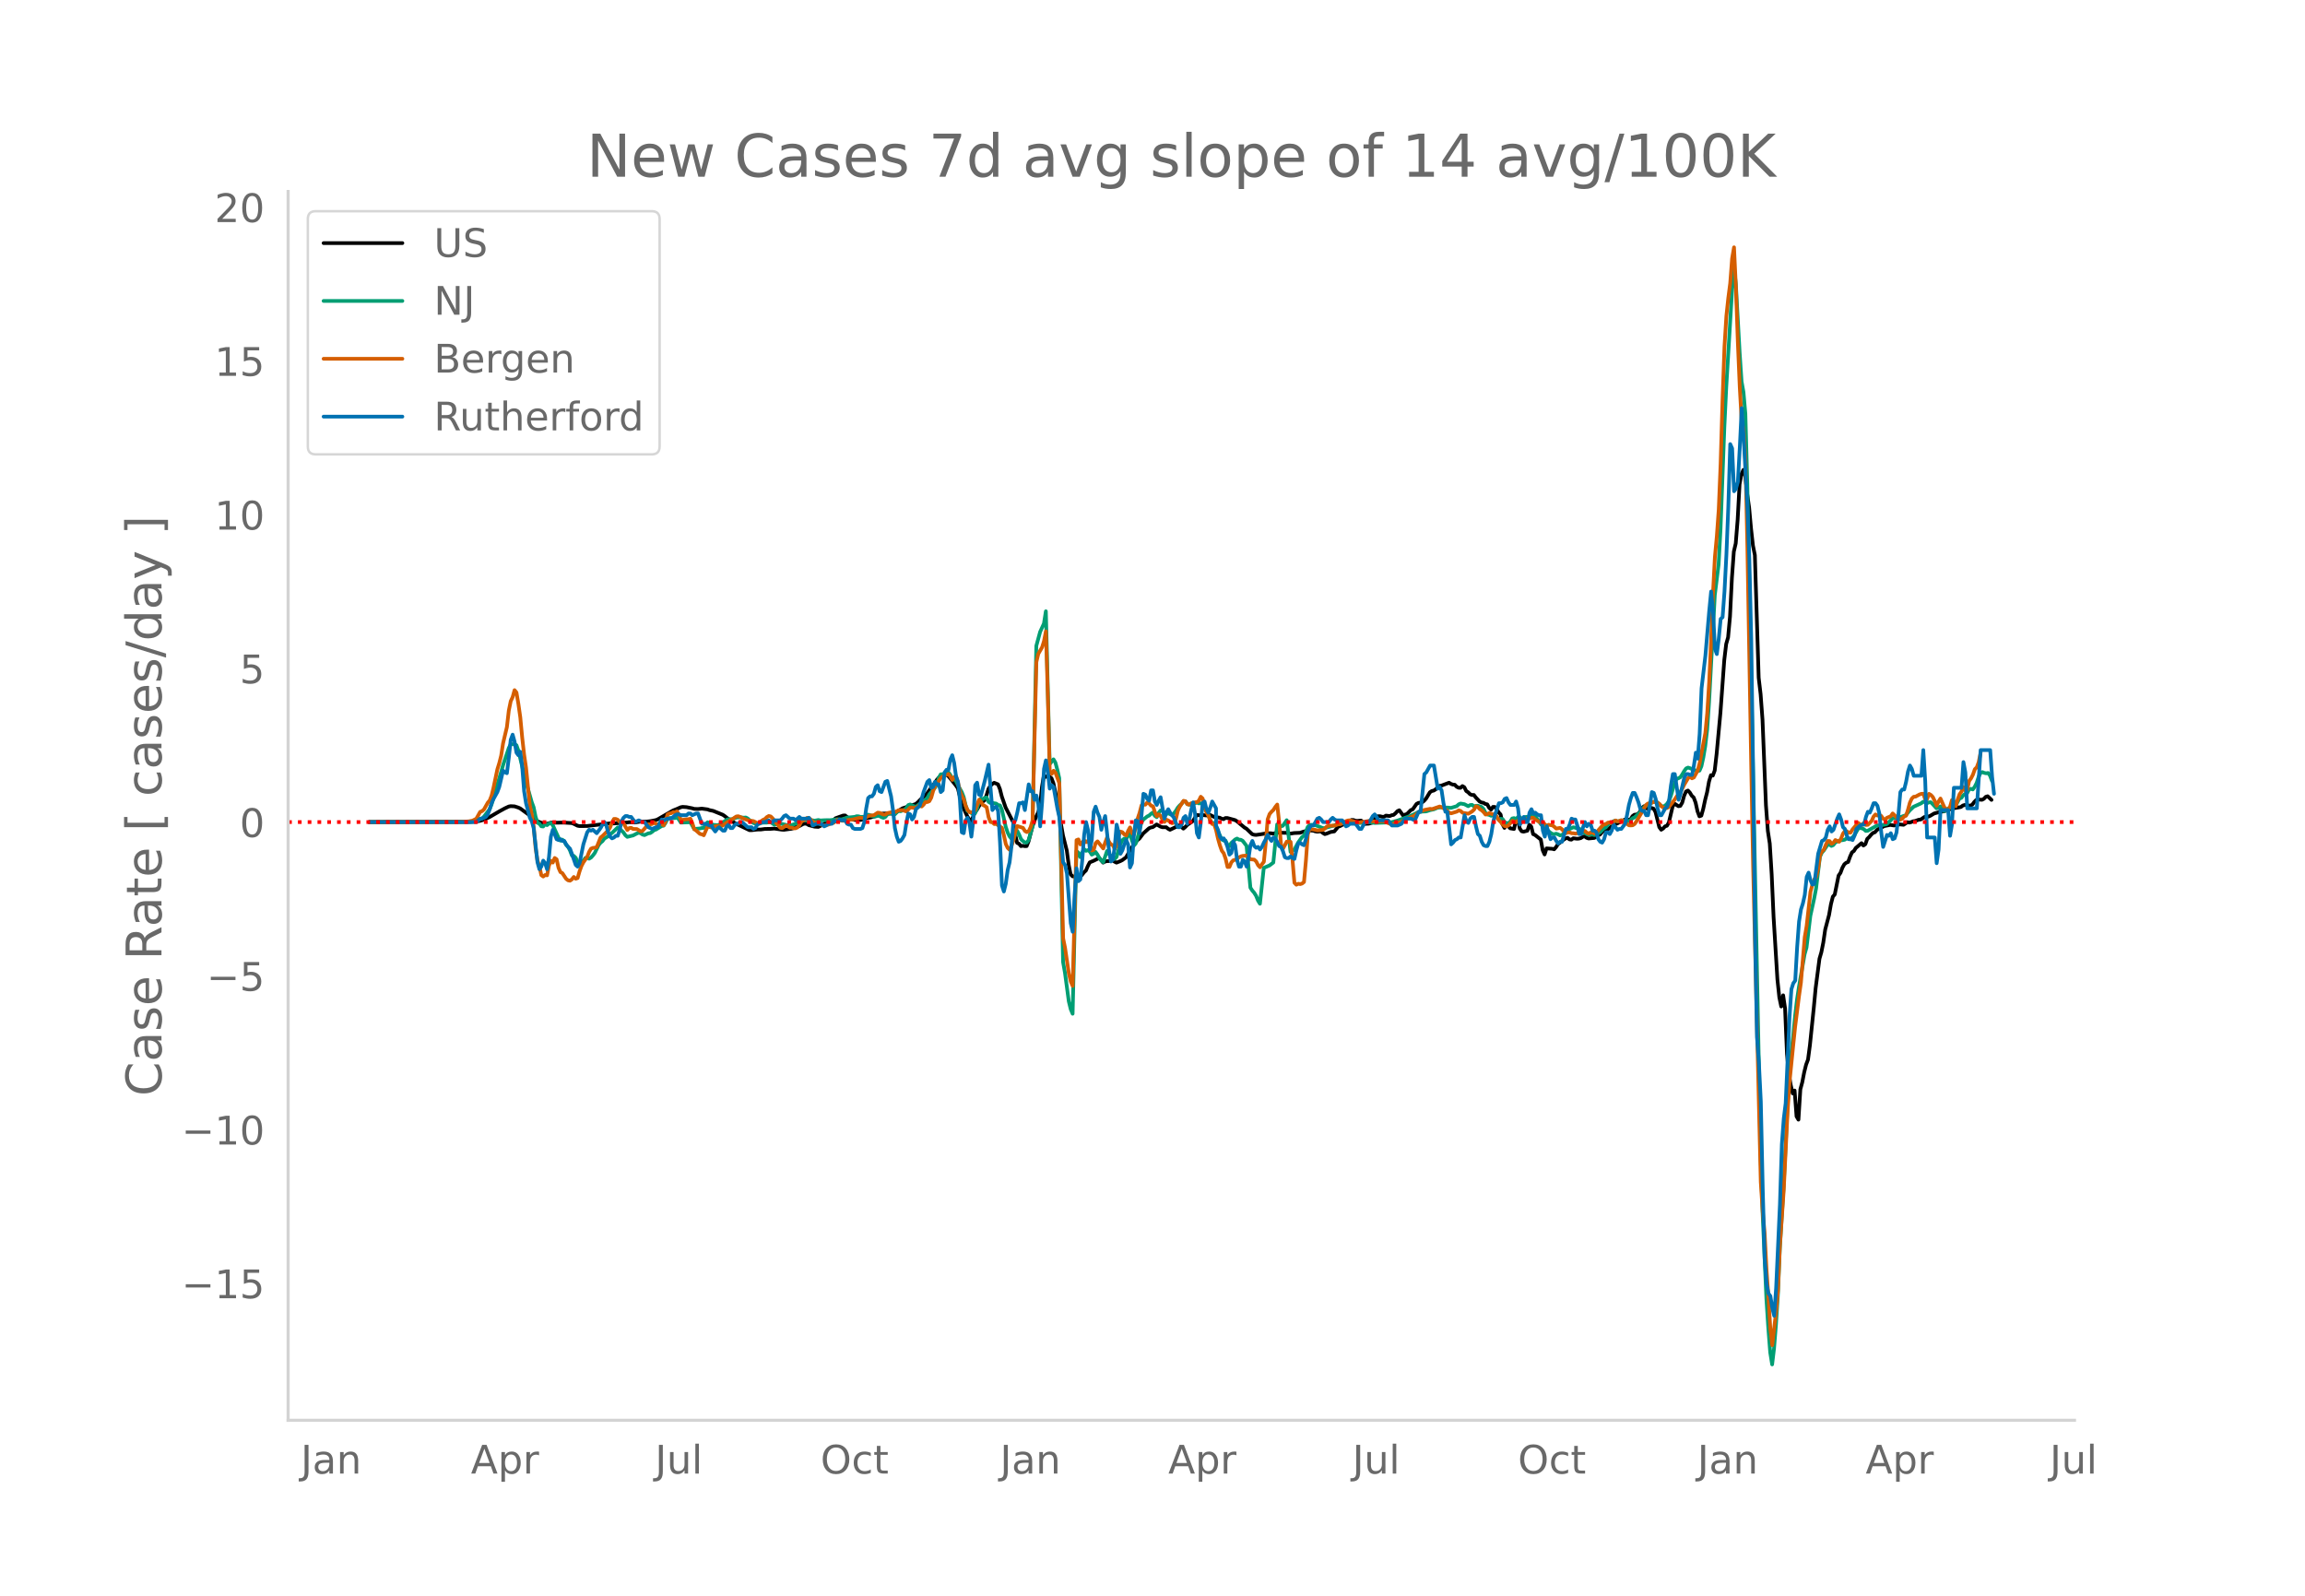 <svg height="864" viewBox="0 0 936 648" width="1248" xmlns="http://www.w3.org/2000/svg" xmlns:xlink="http://www.w3.org/1999/xlink"><defs><style>*{stroke-linecap:butt;stroke-linejoin:round}</style></defs><g id="figure_1"><path d="M0 648h936V0H0z" style="fill:#fff" id="patch_1"/><g id="axes_1"><path d="M117 576.72h725.4V77.76H117z" style="fill:none" id="patch_2"/><path clip-path="url(#p23ea5bc5cf)" d="m149.973 333.818 41.119-.107 2.327-.124 1.552-.278 1.551-.47 2.328-1.086 3.88-2.266 2.327-1.272 1.551-.72.776-.144 1.552.08 1.551.5.776.36 4.655 3.397 2.328 1.812 2.327.866.776.173.776-.024 1.551-.441 5.431-.04 3.104.19.775.302 1.552.777.776.143 3.103-.035 9.31-1.078 1.552.043 2.327-.18 3.104-.211.775-.138 2.328.143 2.327-.39 2.328.031 1.552-.175 2.327-.446.776-.327 6.207-3.586 1.551-.617 1.552-.69.776-.141 1.551.106 2.328.466.776.24 1.551.055 1.552-.165 2.327.312.776.29 1.552.33 3.88 1.574.775.534 1.552 1.255 3.103 1.883 5.43 2.589.777.003 2.327-.271 1.552-.029 1.551-.208 2.328-.036 1.551-.118 3.104.45.776.041 3.103-.424.776-.255.776-.403.775-.26.776-.14 1.552-.856.776-.189.776.152.775.49 2.328.617 1.552.103 1.551-.756 1.552-.96 1.551-.06.776-.224 1.552-1.523 3.103-1.107.776-.031 1.552 1.261 2.327.567 2.328.021 1.551-.343.776-.363.776-.19.776-.052 3.879-1.121.776-.394.776-.165 2.327.03.776-.01.776.132.776-.18.775-.61 2.328-1.467 5.43-1.76.777-.653 1.551-1.586 1.552-1.307.776-.866 1.551-2.164.776-.852 1.552-2.377.776-.869.776-.66.775-.4.776-.137.776.07.776.435 1.552 1.88 1.551 1.97.776 1.117 1.552 6.247 1.551 3.598.776 1.64.776 1.234.776.473.776-1.593.775-1.923.776-.962.776-1.39.776-1.047.776-.836.776-.572.775-1.985.776-2.604.776-1.252.776-.763.776-.49 1.551.64.776 1.897.776 3.049 1.552 4.48 3.103 6.006.776 4.874.776 3.46.776.368.775.951.776-.137.776.154.776-.021.776-1.954 1.551-5.947.776-2.255.776-1.896.776-1.544.776-2.67.775-7.712.776-4.68.776.55.776-.415.776.339.776.626.775 2.06.776 3.602 3.104 17.565 1.551 6.154.776 5.826.776 3.812.776.805.776.116.775-.188.776.667.776-.26 1.552-1.943.776-.736.775-1.8.776-1.517 1.552-.633 2.327-1.157 1.552 1.888.776-.426.776-.171.776-.027 1.551-.332.776.594.776.378 1.551-.617.776-.392 1.552-1.15 2.327-3.994 1.552-2.165.776-.843.776-.63 1.551-2.071 2.328-2.087.776-.347.776-.128 1.551-1.084 1.552.873.776.249 1.551-.008.776.628.776.421 1.552-.742 2.327-1.083 1.552 1.35.776-.647.775-.834 2.328-1.617 1.552-2.446 1.551.166.776-.148 1.552.177 1.551-.198 1.552.766 2.328.342.775.386.776.21.776-.476.776.004 3.103.843.776.457 3.103 2.59.776.447 2.328 2.228.775.237.776.077 1.552-.212 3.103-.501 1.552.059.776.139 1.551-.423 2.328.064 1.552.014.775.226.776.1 1.552-.244 2.327-.09 1.552-.51 1.552-.328.776-.135 1.551.114.776.269.776.133 1.552-.131.775.65.776.474.776-.211 1.552-.64 1.551-.258 1.552-1.91.776-.231.776-.45.775-.266.776.034.776-.095 1.552-1.725.776.02.775.284.776.077 1.552-.138 1.552 1.35 1.551-.081 1.552-.442 1.552-2.437.775-.146.776.01.776.197.776.024.776-.487 1.551.179.776-.334.776-.139.776-.653.776-.855.775-.365 1.552 2.128.776-.367.776-.235 1.551-1.59.776-.297 1.552-2.21.776-.414 1.551-.25.776-.619.776-.895 1.552-2.564.776-.507.775-.175.776-.482.776-.847.776-.583.776-.094 3.103-1.18.776.472.776.289.776.058.775.808.776.407.776.033.776-.706.776.457.776 1.546.775.504.776.798.776.316.776-.014.776 1.015 1.551 1.64.776.401.776.126.776.476.776.156.775 1.41.776.752.776-1.143.776.04.776.967.776 1.27.775.84.776 3.97.776 1.457.776-1.976.776 1.286.776.865 1.551.27.776-3.637.776-.686.776 4.126.776 1.12.775.165 1.552-.39.776-2.42.776.72.776 3.096.775.345 2.328 1.848.776 4.315.775 1.74.776-2.462 2.328.16.776.203.775-.893.776-1.219.776-.546 1.552-1.293.776-.462.775-.245.776.636.776.117.776-.567 1.552.196.775-.067.776-.215.776-.542.776-.142.776.593.776.264 2.327-.215 1.552-1.04.776-.351.775-.932.776-.708.776-.372.776-.117.776-.453.775-.739.776-.536 1.552-.629 3.103-1.598.776-.167.776.32.776-.261.776-1.282.775-.575.776-.056.776-.41.776-.834.776-1.432.776-.7.775.692.776.355.776-.251.776-.09.776.241.776 1.351 1.551 6.176.776 1.063.776-.51.776-.86.776-.254.775-1.288 1.552-6.576.776-1.1 1.552 1.03.775-.13.776-1.327.776-2.798.776-1.737.776-.365.775.83.776 1.274.776.716.776 2.1.776 3.507.776 2.053.775-.298.776-2.802.776-3.625.776-3.04.776-4.324.776-2.621.775.166.776-2.057.776-6.805 1.552-16.713 1.551-21.345.776-6.52.776-2.721.776-8.466.776-15.682.776-10.658.775-3.336.776-9.628.776-14.408.776-4.133.776-1.667.776 2.578.775 7.305.776 5.412.776 8.523.776 6.894.776 3.885 1.551 49.8.776 6.599.776 10.453L717.104 327l.775 10.443.776 5.084.776 12.547.776 17.376 1.552 25.288.775 7.277.776 3.69.776-4.538.776 5.265.776 18.517.776 8.308.775 4.497.776 3.247.776-1.17.776 10.505.776 1.327.776-12.313.775-2.877.776-3.994.776-3.142.776-2.073.776-5.817 1.551-15.016.776-8.201 1.552-11.918.776-2.678.776-3.892.775-5.293 1.552-5.857.776-4.42.776-3.074.775-.889 1.552-7.653.776-1.13.776-2.074.776-1.395.775-.64.776-.292.776-2.17.776-1.723.776-.563.776-1.225 2.327-1.96.776.96.776-.54.776-2.174.775-.728.776-.931.776-.744.776-.263.776-.885.776-.557.775-.096.776-.65.776-.344 2.328-.464 1.551.234 2.328-.437 1.551.16 1.552-1.046.776.148.776-.205.775-.322.776-.113 1.552-.533.776-.086 1.551-1.058 1.552-.127.776-.329 1.552-.928 1.551-.42.776-.286 1.552-.14.776-.234.775-.456.776-.185.776-.054.776-.315 3.103-.528.776-.608.776-.24 1.551.232.776.047.776-.426.776-1.056.776-.793.776-.226 1.551.14.776-.4.776-.81.776-.242 1.551 1.485h0" style="fill:none;stroke:#000;stroke-linecap:round;stroke-width:1.5" id="line2d_1"/><path clip-path="url(#p23ea5bc5cf)" d="m149.973 333.816 40.343-.084 1.551-.1 1.552-.287 2.328-1.035.775-.694 2.328-3.068.776-1.952 1.551-5.403 2.328-7.741.776-2.741 2.327-6.99.776-1.491 1.552-.041.776.415.775 2.164 3.104 12.858 1.551 5.341.776 2.733.776 2.102.776 3.806.776 2.494.775.36.776 1.067.776.083.776-.999.776.443.776-.603.775-.256.776.852 2.328 5.093.776 1.213.775-.396.776.617.776 1.481.776.776.776 1.483.776 2.053.775.184.776.75.776 1.781.776-.02.776-.452.776.016.775-1.237.776-.133.776.427.776-.458.776-.863.776-1.03 1.551-3.193.776-.96.776-.618.776-1.062 1.551-.932.776-.848.776-.482 2.327-2.264.776.551 1.552 1.513.776 1.121.776.662 1.551-.39.776-.184 1.552-.806.776-.317.775.248.776.527.776.199 1.552-.714.776-.098.775-.522.776-.662.776-.264 2.328-1.438.775-.128.776-1.147.776-1.58.776-.376 1.552.01.775.014.776-.307.776.922.776 1.223 3.879-.159 1.552 2.742 2.327-.206.776-.178.776-.06.776-1.26.775-1.013 1.552.628.776.425 1.552.11.775-.124 2.328-1.488.776-.588.776-.229 1.551.043 1.552-.698 1.552-.111 1.551.165.776-.082.776.421.776.71 1.551 1.112.776.27.776.057 1.552-.46 2.327-.022.776-.181.776.018 1.551 1.033 1.552-.477.776-.023 1.552.368 2.327.517 3.103-1.063 1.552-1.31.776-.07.776.28h1.551l1.552-.017.776.147 1.552-.293.775.2 1.552-.092 1.552-.043.775.03 3.104-.388 1.551.05.776-.144 1.552-.608 1.552-.105 1.551-.164.776-.26.776.03.776.24 1.551-.031.776-.339.776-.54.776.221 1.552.589.775-.086.776-.33.776.178.776.447.776.269.776-.337.775-.98.776-.429.776-.084.776.146.776.274.775-.837.776-.565.776.147 1.552-.628.776-.663.775-1.22.776-.266 1.552.723.776.282 1.551-1.264.776-.122.776-.584 1.552-1.694.776-1.406 2.327-2.759.776-1.435.776-2.588.776-1.377.775-.058.776-.207.776-.354.776-.23.776 1.06.776 1.695.775.12.776.74.776 1.665 1.552 2.77.776 1.997.775 3.35.776 2.3.776.337.776.475.776.8.775-.695.776-1.825.776-2.845.776-1.271.776.264.776-.557.775-.137.776 1.755.776.5.776-.025 1.552.241.775.607.776.137.776 1.798 1.552 6.91.776 2.273.775 1.602.776.921.776.667.776-2.366.776-1.484.776 1.497.775 1.894.776.788.776.548.776.052.776-1.041 1.551-5.484 1.552-73.33 1.552-5.706 1.551-3.398.776-4.965 1.552 62.076 1.551-1.953.776 1.346.776 2.884.776 3.43 1.552 74.651.775 4.403 1.552 11.555.776 3.182.776 1.858 1.551-66.036.776.594.776 1.843.776-1.812.776-1.42.776.671.775-.274.776.582.776 1.239.776-.378.776-.713.776 1.08.775 1.438.776.958.776.693 1.552-4.535.776 1.157.775.832.776.043.776 1.196.776-.856.776-2.812.775-2.377.776-1.541.776-.687.776.213.776-1.458.776-.94.775 2.834.776 2.237.776-.898.776-2.387 1.552-6.175.775-1.168 1.552-1.249.776-.368.776-.703.776-.526.775 1.31.776.561.776-1.712.776-1.002.776-.012.776 1.016.775.489.776-.365 1.552.746.776-.72.776-.995.775-1.293.776-.898.776-.69.776-1.013.776.036.775 1.04.776.33.776-.217.776-.063 1.552-.622.775.349.776-.03.776.173.776 1.8 1.552 2.614.775 2.414.776 1.046.776-.03 3.103 6.618.776.468.776.056.776 1.67.776.588.776-1.293 1.551-1.415.776-.39.776.442.776.052.776.447 1.551 2.035 1.552 16.972.776 1.178.775.902.776 1.246.776 1.923.776 1.273 1.552-14.558 2.327-.988 1.552-1.185 1.551-15.479.776.292.776.487.776-.24 1.552-2.251 1.551 12.876.776-.534.776-.361 1.552-2.921 1.551-2.179.776-.553.776-1.565.776-2.016.776-.772.775-.1 1.552.137 3.103 1.208.776-.05 3.88-1.062.775-.426.776-.274 2.327-.187.776-.363.776-.165 1.552.147 2.327.325 2.328-.1 1.551-.278 1.552.063 1.552.256 5.43-.192 1.552-.13 2.328-.634 5.43-1.973 1.552-.748 1.552-.74 1.551-.19 1.552-.073 1.552-.511 1.551-.335 1.552-.668 1.552-.15 1.551.174.776-.085 1.552.143 1.552-.467.775-.247.776-.712.776-.342 1.552.274 1.551.81.776-.464.776-.076.776.594.776-.196.775-.04 1.552.484.776.862.776 1.503.776.684.775.19.776.344.776-.185.776-.358.776 1.171.776.884.775-.292.776.135.776 1.21.776.74.776-.298.776-.655.775-1.253.776-.145.776.399.776-.805.776-.015.776.813.775-.593.776-.274.776-.01.776.12.776-1.101.776-.547 3.103 4.463.776.71.775 1.448.776.783.776-.14.776.678.776.503.776.105.775-.21.776.258.776.421.776-.16 2.327-1.76.776-.68 1.552-.69.776.181.776.305h.775l1.552 1.516.776.314.776.472.776.29.775-.158.776.056.776.21.776-.272 1.552-.889 1.551-1.594.776-.396.776-1.026.776-.739.775-.151.776-.57.776-.257.776.384 1.552-.392.775.233.776.094.776-.123.776.015.776-.471.776-.704.775-.353 2.328-2.136 1.552-2.052 1.551-.936.776-.244.776-.575.776-.41.776.015.775.338 1.552 1.382.776.23.776-.376.776-.722.775-1.17.776-2.052 1.552-5.273.776-1.645.776-.261.775-.436.776-1.139.776-1.342.776-1.066.776-.337.775.236 1.552.706 1.552.462.776-.171.775-1.793.776-3.546.776-4.637.776-6.63.776-11.182 2.327-43.468 1.552-12.518.776-14.436 1.551-41.295.776-16.287 2.328-38.81.776-10.169.775 7.111 1.552 27.936.776 11.675.776 4.358.776 8.799.775 28.344 5.431 273.136.776 22.849 1.552 35.039.775 11.873.776 9.94.776 4.835.776-6.475.776-9.656.776-12.07.775-18.563 1.552-25.535 1.552-31.887.776-12.916.775-9.262.776-6.919.776-8.186.776-6.596.776-5.131 2.327-13.402.776-2.723 1.552-12.833 1.551-7.09.776-4.062 1.552-12.791.776-1.734.776-.843 1.551-2.344.776-.044.776.508.776-.325.775-1.019.776-.455 1.552-.496.776-.054.776-.182.775-.571 1.552.457.776-.731.776-.94 1.551-2.678.776-.288.776.144.776.357.776.689.776-.055 3.879-2.198 1.551.004 2.328-.514 1.552-1.498.775-.896.776-.043.776.172 3.88-1.37 1.55-1.931 1.552-1.481 3.104-1.402.776-.608.775.13.776.466.776-.366.776-.064.776.758 1.551 1.71.776-.158.776-.607 1.552 1.928.776-.39.775-.695.776-.124.776-.395.776-.581.776-.115 1.551-2.787.776-.305.776-1.043.776-.608.776-.2.775-1.535.776-.287.776.254.776-1.094.776-1.54.776-2.383.775-1.663.776-.368.776.333.776.15.776-.127.776 1.061.775 2.114h0" style="fill:none;stroke:#009e73;stroke-linecap:round;stroke-width:1.5" id="line2d_2"/><path clip-path="url(#p23ea5bc5cf)" d="m149.973 333.816 37.24-.082 3.103-.205 1.551-.287 1.552-.78 1.552-2.773.776-.315.775-.676 1.552-2.76.776-.91.776-1.968.776-3.232 1.551-7.414.776-2.521.776-3.055.776-5.03 1.551-6.566.776-6.71.776-3.806.776-1.647.776-2.829.776.943.775 4.592.776 5.432.776 8.262.776 6.929.776 5.254 1.551 15.43.776 3.499.776 4.954.776 8.842.776 5.036.775 2.323.776 3.629.776.553.776-.615.776.137.776-3.943.775-1.988.776.751.776-1.865.776.526.776 3.464.776 1.736.775.41 1.552 2.344.776.587.776.158.776-.547.775-.977.776.71.776-.266.776-2.72.776-2.173.776-1.482 1.551-2.208.776-2.022.776-1.319.776-.321.776-.068.775-.28 1.552-3.875.776-.601 1.552-1.531.775-.759.776-1.223.776-2.009.776-1.428.776.02.775.329.776.895.776.663.776-.103 1.552 2.7.775-.766.776-.103.776.445 1.552.04 1.551.95.776-.232 2.328-2.644.776.006.775-.15.776-.52.776.48.776.218.776-.294.776.164.775.512.776-1.653.776-2.747.776-.403.776-.144.776-.423.775.082.776-.404.776 1.463.776 2.104 2.327-.335.776-.04.776-.185.776 1.75.776 2.528.775.498 1.552 1.394.776.171.776.376 1.551-3.574 1.552.41.776-.123.776-.369.776-.143.775.136.776-.02.776-.287 1.552-1.237.776-.396.775-.602.776-.369 1.552-1.059.776-.102.776.28 1.551.758 2.328.848.776-.007.775.116 1.552.793.776-.205 1.551-1.1.776-.356.776-.772.776-.444.776.17.776.766.775 1.08 1.552 1.838.776.936.776.144 1.551-1.053.776.28.776.595.776-.014.776.267.776-.007.775-.37.776-.826.776-1.414.776-.615.776-.315.776-.697.775.09.776.614.776.759.776.485.776.007 1.551.54.776.423.776.212.776-.24.776-.088 1.551-.731.776-.075.776-.697.776-.533 1.551.362.776.061 2.328-.362 1.551-.178 2.328-.594.776-.096 1.551.233 1.552-.889.776-.232 1.552-.157 1.551-1.025.776.082 1.552.704.776-.007.775-.588 1.552-.335.776-.184.776.116 1.551-.786 1.552-.04 1.552.56 1.551-1.613.776.027.776.144.776-.007.776-.656.775-.219.776.294.776-.772.776-1.039.776-.007.776-.341.775-1.422.776-2.74.776-1.981.776-.608.776-1.517.776-1.169.775-.56 2.328-1.046.776 1.094.776 1.318.775-1.195.776-.287.776 2.542.776 3.553.776 1.783.776 1.49.775 2.61.776 1.722.776.861.776.075.776-.061.775-.875 1.552-4.175.776.827.776 1.285.776.403.775.567.776 4.004.776 1.954.776.144.776.704.776-.069 2.327 1.606.776 2.993.776 3.567.776 1.6.775.75.776-1.632.776-2.235.776-3.71.776-2.07 2.327.75.776 1.258.776.438.776-.397.776-1.626.775-2.651 1.552-64.383.776-3.314 1.551-2.665.776-2.529.776-3.97.776 26.547.776 30.86.776.532.775-1.305.776.807 1.552 4.223 1.552 63.03.775 3.82 1.552 10.468.776 3.218.776 1.831 1.551-59.216.776-.294.776 2.036 1.552-1.633.776.717.775-.574.776 1.306.776 2.63.776-.266.776-2.713.776-.717 2.327 2.89.776-2.412.776-2.03.776 1.73.775 1.113.776.24.776 1.57.776-1.55.776-3.697.775-1.825.776.24.776.922.776.444.776-1.886.776-1.414.775 2.275.776.67 1.552-6.54.776-2.316.776-3.027.775-.314.776.034.776-.895.776.375.776.923.776.246.775 2.337.776 1.674.776-.738.776.642.776 1.517.776.902.775-.881.776.287.776.69.776.437.776-.205.776-1.483.775-3.375.776-1.626 1.552-2.413.776.199.775 1.223.776.11.776-.548.776.076.776-.438.776-.027.775-.642.776-1.593.776.725.776 3.355.776 2.248.776 1.408.775 1.886.776 1.448.776.082.776 2.337.776 3.478.776 2.747.775 2.194.776 1.032.776 2.227.776 3.355.776-.027.776-1.859.775-.84.776-.198.776-.37.776-.614.776-.41.776-.192 1.551-.123 1.552 1.504 1.551.143.776.745.776 1.53.776.82.776-1.222.776-.97.775-7.818.776-9.47.776-2.146.776-.916.776-.738.776-1.223.775-.97.776 7.195.776 9.259.776 1.476 1.552-2.89 1.551.136.776 7.373.776 9.204.776.807.776-.39.775.15.776-.239.776-.621.776-8.624.776-10.755.776-2.31.775.253 1.552.28.776.212 2.327-.246.776-.588.776-.779.776-.294 2.327-.048 1.552-.533.776-.054.776-.253 1.551-.977.776-.267.776-.068 3.103.861.776-.014.776-.157.776-.034 2.327-.43 2.328.232 3.103-.075.776.054 2.327.991.776.116 1.552-.198.776-.178 6.982-3.17 1.552-1.326 2.327-.881 2.328-.458.776.116 3.103-1.06.776.288 1.551.902.776.588.776.758.776.24 2.327-.705.776-.505.776.28.776.697 2.327.39 1.552-.95.776-.732.776-1.38.775.308.776.895.776.485.776.717.776.991.776-.157.775-.458 1.552.574.776-.061 1.552 2.412.775.758.776.998.776.642.776.103.776-.403 1.551-1.9.776.246.776.43.776-.738.776-.533.776.52 2.327-.752.776-.061.776-.335.776.048.775.69 2.328 1.353.776-.178 1.551 1.442.776-.492 1.552.266.776.568.775.724 1.552-.294.776.554.776.922.776.71.775-.327.776-.041.776.362.776.014.776.15.776-.178.775-.608 1.552-.396.776.102.776.745.776.3.775-.43.776-.054.776.56.776-.314.776-1.107 1.551-1.743.776-.622.776-.15.776-.567.776-.103.775.349 1.552-1.135.776.356.776-.096.776-.396.775.273 2.328 1.831.776.048.776-.068.775-.533.776-1.093 3.88-6.642.775-.595.776-.048 1.552-.54.776.055.775.212.776.52.776.942.776.568 1.552.143.775-.471 2.328-2.98.776-1.237 1.551-1.879.776-1.373.776-1.613 1.552-2.603.775-.581.776.69.776-.355 1.552-2.795.776-2.959 2.327-12.28.776-8.124.776-12.443.776-16.646.775-19.502.776-14.746.776-8.378.776-10.837.776-18.82.776-26.02.775-21.293.776-12.504.776-7.312.776-5.979.776-10.12.776-4.51.775 16.407.776 22.064.776 18.286.776 13.817.776 3.56.776 12.846.775 35.014 1.552 88.477.776 40.972 3.103 128.09.776 11.957.776 8.706.776 15.033.775 11.083.776 12.833.776 6.676 1.552-13.57.776-8.685.775-18.115 1.552-22.591 1.552-31.577.776-12.067 1.551-15.368.776-7.476 1.552-12.313.776-5.467 1.551-18.463.776-4.565 1.552-13.878.776-2.856.775-2.173.776-1.046.776-3.19.776-5.543.776-1.62.776-.648.775-1.941.776-1.626.776.068.776 1.107.776-.403.775-1.128 1.552.697.776-1.27.776-2.01.776-1.066.775.062.776.629.776-.076.776-1.277 1.552-1.845.775-.807.776.718.776.02.776-.724.776.827.776-.062 1.551-1.585.776-1.743.776-.881.776.437.776-.252.775.403.776 1.148.776.369.776-.752 1.552-.629.775-1.127.776.731.776.902.776.123.776.752.775-.41.776-.827.776-.37.776-2.384.776-2.89.776-1.66.775-.746.776-.068 1.552-.854.776-.267.776-.048.775 2.2.776-.013.776-2.132.776.458.776.82.776 1.592.775 1.94.776-1.687.776-1.23 1.552 3.492.776 1.134.775-.273.776-.964.776-2.747.776.451.776 2.03.776-2.7.775-2.159.776-1.086.776-1.825.776 1.442.776-.3.775-3.622.776-1.066.776-1.51.776-2.214.776-.766.776-2.104.775-3.758h0" style="fill:none;stroke:#d55e00;stroke-linecap:round;stroke-width:1.5" id="line2d_3"/><path clip-path="url(#p23ea5bc5cf)" d="M149.973 333.816h43.446l1.552-1.392h.776l1.551-.696.776-1.044.776-2.089.776-2.436.776-1.74 1.551-2.784.776-2.088 1.552-6.613.776.696.775.348.776-6.264.776-7.309.776-2.088.776 2.784.776 4.525.775 1.044.776-1.393.776 5.917.776 10.093.776 4.872 1.551 5.917.776 1.392.776 2.784 1.552 13.921.775 2.784.776-1.044.776-2.436.776 1.044.776 2.436.776-4.872.775-8.353.776-2.784.776 1.74.776 2.088.776.348.776-.348.775.696h.776l.776 1.393.776 1.044.776.696.776 2.088 1.551 4.524.776.696.776-1.392 1.552-7.656 1.551-4.873.776-1.044.776.348.776-.348 1.551 1.392 1.552-2.088.776-1.392.776-1.044.776 1.392.775 2.784.776 1.74.776.696.776-.348.776-.696h.775l.776-2.436.776-3.48.776-1.392.776-.696h.776l.775.348h.776l1.552 2.088 1.552-.696 1.551.696h.776l1.552 2.088 1.551.696 1.552-.696h.776l.776-1.74.776-1.392.775.348 1.552-.696h1.552l1.551-1.392.776-.348h.776l.776.348h2.327l.776-.696h.776l.776.696 1.551-.696h.776l1.552 4.176h1.552l1.551.696h.776l.776 1.392.776 1.044.776-1.044.775-.696 1.552 1.392h.776l.776-1.74.776-.696.775 1.392h.776l.776-1.044.776-.696h.776l.776-.696h.775l2.328 2.088h1.552l.775.696.776-.348.776-1.392 2.327-1.044h.776l1.552-.696.776.696h.776l.775-.696h2.328l.776-.696.776-1.044.775-.348 1.552 1.392h1.552l.776.696 1.551-1.392.776.696h2.328l.775-.348.776 1.392.776 1.74 1.552-.696h1.551l.776.348.776.696.776-.348.776-.696h1.551l.776-1.044h1.552l.776-.696.775.348h1.552l.776 1.392.776.348h.776l.775 1.392.776.348h2.328l.776-.348.775-2.436.776-5.569.776-4.176.776-.696h.776l.776-1.044.775-2.784.776-.696.776 2.436.776.348 1.552-4.177.775-.348 1.552 6.265.776 5.568.776 7.309.775 3.48.776 2.088.776-.348.776-1.044.776-1.392.776-4.872.775-3.828.776.348.776 2.088.776-1.044.776-3.133 1.551-1.392 1.552-5.568 1.552-4.177.776-.696.775 3.133.776-.348.776-2.089.776 1.045h.776l.776 3.132.775-.696.776-7.309.776-1.044h.776l.776-4.176.776-1.74.775 3.132.776 5.568.776 2.088.776 7.31.776 13.224.776.348.775-5.22.776-1.044.776 2.088.776 5.568.776-6.264.775-14.617.776-1.045.776 4.873.776.348 1.552-5.917 1.551-6.612 1.552 18.445.776-1.044.776-.348.775 1.74.776 12.877.776 17.402.776 2.436.776-3.132.776-5.569.775-3.132.776-6.612.776-10.093.776-.348.776-3.133.776-3.828h.775l.776-.348.776 3.132 1.552-10.44.776 2.784h.775l.776 3.48.776-1.74.776 3.48.776 9.049.775-9.745.776-13.573.776-3.48.776 4.872.776 6.613.776-1.392.775.696 1.552 8.7.776 3.48 1.552 18.446.775 1.044.776 3.48 1.552 20.186.776 3.48.776-14.617.775-11.137.776 5.22.776-.695.776-7.657.776-10.44.776-5.221.775 3.132.776 8.005.776-3.829.776-11.485.776-2.088.776 2.436.775 1.74.776 5.221.776-3.132.776-2.436 1.552 13.92.775 4.525.776-.696.776-5.22.776-9.05.776 3.133.775 8.7.776-1.391.776-2.436.776-1.74.776 1.74.776 9.396.775-1.74.776-11.137.776-6.264.776.348.776 4.872.776-7.308.775-8.701.776.348.776 1.74.776.696.776-4.176h.776l.775 4.524.776 1.392.776-1.74.776-1.392 1.552 8.7.775-2.436.776-1.392.776 1.392 1.552 2.089.776 2.088.775 1.74h.776l.776-1.044.776-2.784.776-.696.775 3.132.776-1.74.776-3.829.776-3.132.776 4.525.776 8.004.775 1.74.776-5.916.776-8.005.776-.696.776 3.132.776 1.392.775-2.088.776-2.436 1.552 2.784v6.96l.776 1.741.776 2.784.775 1.044.776-.348.776 1.392.776 2.089.776 3.132.776-.696.775-4.525.776 1.393.776 5.916.776 2.784h.776l.776-2.784.775.696.776 2.088.776-3.48.776-5.22.776-1.74.775 2.088.776.696.776-.348.776 1.044.776-1.044.776-1.74.775-1.393.776-1.74.776 1.392.776 1.044.776-1.392.776.348.775 1.392.776 1.74.776.349.776 1.74.776 2.436.776.348h.775l.776-.696.776.696.776.348.776-3.48.776-2.784.775-.349.776.697.776.348.776-2.437.776-3.132.776-1.74.775-.696h.776l1.552-2.784.776-.348.776.696.775 1.044h2.328l.776-1.044.775-.696.776.696.776.348h2.328l.775 1.044.776 1.392.776-.348.776-.696h2.327l1.552 2.088h.776l1.552-2.784h1.551l.776-1.044.776-1.392.776-.696.776 1.044.775 1.392h3.88l1.551 2.088h2.328l1.551-.696 1.552-2.088h2.327l1.552.696 1.552-3.48h.776l1.551-15.314.776-.696 1.552-2.784h1.551l1.552 9.397.776-.696.776 1.392.776 5.22.775 3.48h.776l1.552 13.226.776-.697.776-1.044.775-.348.776-.696h.776l1.552-9.048.776 2.436.775.696.776-1.74.776-.696h.776l.776 3.828.775 3.132.776.696.776 2.436.776 1.393.776.348h.776l.775-1.74.776-3.133.776-4.872.776-3.132.776-2.089.776-2.436h.775l.776-.348.776-1.392.776-.348.776 1.74.776 1.044h1.551l.776-1.392.776 2.784.776 6.613.776-1.392.775-1.74.776 2.088h.776l.776-3.829.776-1.392.776 1.74.775-.348.776.697.776.348h.776l.776 6.264.775 2.436.776-4.176 1.552 5.22.776-.696h.776l.775 1.392.776 1.045.776-.697h.776l1.552-5.22h.775l.776-1.74.776-2.436.776.348h.776l.776 2.436.775 3.48h.776l.776-2.784.776-2.088.776 1.74.776-1.044.775.348.776 2.436h.776l.776.696.776 2.784.776 1.044.775.348.776-1.392.776-2.784h.776l.776.696.775-1.392.776-2.436 1.552 2.088.776-.348h.776l1.551-2.088.776-3.48.776-4.177.776-2.784.776-2.088h.775l.776 1.74.776 2.088.776 2.784.776.696h.776l.775 1.74h.776l.776-4.176.776-5.22.776.348.776 2.436.775 3.828.776 2.785h.776l1.552-2.785.776-.696.775-2.436.776-6.264.776-4.525h.776l1.552 10.441.775-2.436 1.552-6.613.776-1.392h.776l.775.348h.776l.776-3.828.776-5.22.776 2.436.776-10.093.775-18.446 1.552-13.225 1.552-18.097.776-8.005.775 8.005.776 15.313.776 2.088.776-6.264.776-8.005.776-.696.775-10.44.776-14.966.776-19.49.776-25.406.776 1.74.776 17.402.775-1.044.776-2.784.776-13.922.776-16.009.776 11.485 1.551 28.538.776 21.23.776 33.063.776 54.64.776 66.474.775 40.023.776 10.44.776 15.662.776 35.499.776 28.19.776 10.441.775 3.828.776 1.045.776 4.872.776 3.132.776-11.137 1.551-34.107.776-24.362.776-10.44.776-6.265 1.552-34.803.775-11.485.776-2.436.776-1.044.776-13.573.776-10.44.776-4.873.775-2.436.776-3.48.776-7.31.776-1.74.776 3.133.776 1.74.775-.348 1.552-12.181 1.552-5.22.776-.349.775-1.044.776-3.132.776-1.392.776 2.088.776-.696 1.551-4.524.776-1.74.776 2.088.776 3.132.776.696.775 2.784.776 1.392.776-.348.776.696.776-1.74.776-2.784 1.551-1.392.776-.348h.776l.776-3.132.776-2.089.775.348.776-1.74.776-2.088h.776l.776 1.044.776 3.133.775 7.656.776 5.917 1.552-4.873.776.348.776-1.044.775 2.436.776-.348.776-2.436.776-7.308.776-9.05.775-1.043h.776l.776-3.133.776-4.176.776-2.436.776 1.392.775 2.784h3.104l.776-10.44.775 12.528.776 22.97h3.104l.775 10.441.776-5.568.776-16.01h3.103l.776 10.441.776-4.524.776-14.965h3.103l.776-10.441.776 4.176.776 14.617h3.879l1.551-23.666h3.88l.775 10.79.776 6.96h0" style="fill:none;stroke:#0072b2;stroke-linecap:round;stroke-width:1.5" id="line2d_4"/><path clip-path="url(#p23ea5bc5cf)" d="M117 333.816h725.4" style="fill:none;stroke:red;stroke-dasharray:1.5,2.475;stroke-dashoffset:0;stroke-width:1.5" id="line2d_5"/><path d="M117 576.72V77.76" style="fill:none;stroke:#d3d3d3;stroke-linecap:square;stroke-linejoin:miter;stroke-width:1.25" id="patch_3"/><path d="M117 576.72h725.4" style="fill:none;stroke:#d3d3d3;stroke-linecap:square;stroke-linejoin:miter;stroke-width:1.25" id="patch_4"/><g id="matplotlib.axis_1"><g id="xtick_1"><g style="fill:#696969" transform="matrix(.16 0 0 -.16 122.124 598.378)" id="text_1"><defs><path d="M9.813 72.906h9.859V5.078q0-13.187-5-19.14-5-5.954-16.094-5.954h-3.75v8.297h3.078q6.531 0 9.219 3.672Q9.813-4.39 9.813 5.078z" id="DejaVuSans-74"/><path d="M34.281 27.484q-10.89 0-15.093-2.484-4.204-2.484-4.204-8.5 0-4.781 3.157-7.594 3.156-2.797 8.562-2.797 7.485 0 12 5.297 4.516 5.297 4.516 14.078v2zm17.922 3.72V0H43.22v8.297Q40.14 3.328 35.547.953q-4.594-2.375-11.234-2.375-8.391 0-13.36 4.719Q6 8.016 6 15.922q0 9.219 6.172 13.906 6.187 4.688 18.437 4.688h12.61v.89q0 6.203-4.078 9.594-4.078 3.39-11.453 3.39-4.688 0-9.141-1.124-4.438-1.125-8.531-3.375v8.312q4.921 1.906 9.562 2.844 4.64.953 9.031.953 11.875 0 17.735-6.156 5.86-6.14 5.86-18.64z" id="DejaVuSans-97"/><path d="M54.89 33.016V0h-8.984v32.719q0 7.765-3.031 11.61-3.031 3.858-9.078 3.858-7.281 0-11.484-4.64-4.204-4.625-4.204-12.64V0H9.08v54.688h9.03v-8.5q3.235 4.937 7.594 7.374Q30.078 56 35.797 56q9.422 0 14.25-5.828 4.844-5.828 4.844-17.156z" id="DejaVuSans-110"/></defs><use xlink:href="#DejaVuSans-74"/><use x="29.492" xlink:href="#DejaVuSans-97"/><use x="90.771" xlink:href="#DejaVuSans-110"/></g></g><g id="xtick_2"><g style="fill:#696969" transform="matrix(.16 0 0 -.16 191.217 598.378)" id="text_2"><defs><path d="M34.188 63.188 20.797 26.906h26.812zm-5.579 9.718h11.188L67.578 0h-10.25l-6.64 18.703h-32.86L11.188 0H.78z" id="DejaVuSans-65"/><path d="M18.11 8.203v-29H9.077v75.484h9.031v-8.296q2.844 4.875 7.157 7.234Q29.594 56 35.594 56q9.968 0 16.187-7.906 6.235-7.907 6.235-20.797T51.78 6.484q-6.218-7.906-16.187-7.906-6 0-10.328 2.375-4.313 2.375-7.157 7.25zm30.578 19.094q0 9.906-4.079 15.547-4.078 5.64-11.203 5.64-7.14 0-11.218-5.64-4.079-5.64-4.079-15.547 0-9.906 4.078-15.547 4.079-5.64 11.22-5.64 7.124 0 11.202 5.64t4.078 15.547z" id="DejaVuSans-112"/><path d="M41.11 46.297q-1.516.875-3.297 1.281Q36.03 48 33.89 48q-7.625 0-11.703-4.953-4.079-4.953-4.079-14.234V0H9.08v54.688h9.03v-8.5q2.844 4.984 7.375 7.39Q30.031 56 36.531 56q.922 0 2.047-.125 1.125-.11 2.484-.36z" id="DejaVuSans-114"/></defs><use xlink:href="#DejaVuSans-65"/><use x="68.408" xlink:href="#DejaVuSans-112"/><use x="131.885" xlink:href="#DejaVuSans-114"/></g></g><g id="xtick_3"><g style="fill:#696969" transform="matrix(.16 0 0 -.16 266.005 598.378)" id="text_3"><defs><path d="M8.5 21.578v33.11h8.984V21.922q0-7.766 3.016-11.656 3.031-3.875 9.094-3.875 7.265 0 11.484 4.64 4.234 4.64 4.234 12.656v31h8.985V0h-8.984v8.406Q42.047 3.422 37.718 1q-4.313-2.422-10.032-2.422-9.421 0-14.312 5.86Q8.5 10.296 8.5 21.578zM31.11 56z" id="DejaVuSans-117"/><path d="M9.422 75.984h8.984V0H9.422z" id="DejaVuSans-108"/></defs><use xlink:href="#DejaVuSans-74"/><use x="29.492" xlink:href="#DejaVuSans-117"/><use x="92.871" xlink:href="#DejaVuSans-108"/></g></g><g id="xtick_4"><g style="fill:#696969" transform="matrix(.16 0 0 -.16 333.2 598.378)" id="text_4"><defs><path d="M39.406 66.219q-10.75 0-17.078-8.016-6.312-8-6.312-21.828 0-13.766 6.312-21.781 6.328-8 17.078-8 10.735 0 17.016 8 6.281 8.015 6.281 21.781 0 13.828-6.281 21.828-6.281 8.016-17.016 8.016zm0 8q15.328 0 24.5-10.281 9.188-10.282 9.188-27.563 0-17.234-9.188-27.516-9.172-10.28-24.5-10.28-15.375 0-24.593 10.25-9.204 10.265-9.204 27.546t9.204 27.563q9.218 10.28 24.593 10.28z" id="DejaVuSans-79"/><path d="M48.781 52.594v-8.407q-3.812 2.11-7.64 3.157-3.828 1.047-7.735 1.047-8.75 0-13.593-5.547-4.829-5.532-4.829-15.547 0-10.016 4.829-15.563 4.843-5.53 13.593-5.53 3.907 0 7.735 1.046 3.828 1.047 7.64 3.156V2.094Q45.016.344 40.984-.531q-4.015-.89-8.562-.89-12.36 0-19.64 7.765-7.266 7.765-7.266 20.953 0 13.375 7.343 21.031Q20.22 56 33.016 56q4.14 0 8.093-.86 3.953-.843 7.672-2.546z" id="DejaVuSans-99"/><path d="M18.313 70.219V54.688h18.5v-6.985h-18.5V18.016q0-6.688 1.828-8.594 1.828-1.906 7.453-1.906h9.218V0h-9.218q-10.407 0-14.36 3.875-3.953 3.89-3.953 14.14v29.688H2.687v6.984h6.594V70.22z" id="DejaVuSans-116"/></defs><use xlink:href="#DejaVuSans-79"/><use x="78.711" xlink:href="#DejaVuSans-99"/><use x="133.691" xlink:href="#DejaVuSans-116"/></g></g><g id="xtick_5"><g style="fill:#696969" transform="matrix(.16 0 0 -.16 406.077 598.378)" id="text_5"><use xlink:href="#DejaVuSans-74"/><use x="29.492" xlink:href="#DejaVuSans-97"/><use x="90.771" xlink:href="#DejaVuSans-110"/></g></g><g id="xtick_6"><g style="fill:#696969" transform="matrix(.16 0 0 -.16 474.394 598.378)" id="text_6"><use xlink:href="#DejaVuSans-65"/><use x="68.408" xlink:href="#DejaVuSans-112"/><use x="131.885" xlink:href="#DejaVuSans-114"/></g></g><g id="xtick_7"><g style="fill:#696969" transform="matrix(.16 0 0 -.16 549.182 598.378)" id="text_7"><use xlink:href="#DejaVuSans-74"/><use x="29.492" xlink:href="#DejaVuSans-117"/><use x="92.871" xlink:href="#DejaVuSans-108"/></g></g><g id="xtick_8"><g style="fill:#696969" transform="matrix(.16 0 0 -.16 616.378 598.378)" id="text_8"><use xlink:href="#DejaVuSans-79"/><use x="78.711" xlink:href="#DejaVuSans-99"/><use x="133.691" xlink:href="#DejaVuSans-116"/></g></g><g id="xtick_9"><g style="fill:#696969" transform="matrix(.16 0 0 -.16 689.255 598.378)" id="text_9"><use xlink:href="#DejaVuSans-74"/><use x="29.492" xlink:href="#DejaVuSans-97"/><use x="90.771" xlink:href="#DejaVuSans-110"/></g></g><g id="xtick_10"><g style="fill:#696969" transform="matrix(.16 0 0 -.16 757.572 598.378)" id="text_10"><use xlink:href="#DejaVuSans-65"/><use x="68.408" xlink:href="#DejaVuSans-112"/><use x="131.885" xlink:href="#DejaVuSans-114"/></g></g><g id="xtick_11"><g style="fill:#696969" transform="matrix(.16 0 0 -.16 832.36 598.378)" id="text_11"><use xlink:href="#DejaVuSans-74"/><use x="29.492" xlink:href="#DejaVuSans-117"/><use x="92.871" xlink:href="#DejaVuSans-108"/></g></g></g><g id="matplotlib.axis_2"><g id="ytick_1"><g style="fill:#696969" transform="matrix(.16 0 0 -.16 73.733 527.172)" id="text_12"><defs><path d="M10.594 35.5h62.593v-8.297H10.594z" id="DejaVuSans-8722"/><path d="M12.406 8.297h16.11v55.625l-17.532-3.516v8.985l17.438 3.515h9.86V8.296H54.39V0H12.406z" id="DejaVuSans-49"/><path d="M10.797 72.906h38.719v-8.312H19.828v-17.86q2.14.735 4.281 1.094 2.157.36 4.313.36 12.203 0 19.328-6.688 7.14-6.688 7.14-18.11 0-11.765-7.328-18.296-7.328-6.516-20.656-6.516-4.593 0-9.36.781-4.75.782-9.827 2.344v9.922q4.39-2.39 9.078-3.563 4.687-1.171 9.906-1.171 8.453 0 13.375 4.437 4.938 4.438 4.938 12.063 0 7.609-4.938 12.047-4.922 4.453-13.375 4.453-3.953 0-7.89-.875-3.922-.875-8.016-2.735z" id="DejaVuSans-53"/></defs><use xlink:href="#DejaVuSans-8722"/><use x="83.789" xlink:href="#DejaVuSans-49"/><use x="147.412" xlink:href="#DejaVuSans-53"/></g></g><g id="ytick_2"><g style="fill:#696969" transform="matrix(.16 0 0 -.16 73.733 464.746)" id="text_13"><defs><path d="M31.781 66.406q-7.61 0-11.453-7.5Q16.5 51.422 16.5 36.375q0-14.984 3.828-22.484 3.844-7.5 11.453-7.5 7.672 0 11.5 7.5 3.844 7.5 3.844 22.484 0 15.047-3.844 22.531-3.828 7.5-11.5 7.5zm0 7.813q12.266 0 18.735-9.703 6.468-9.688 6.468-28.141 0-18.406-6.468-28.11-6.47-9.687-18.735-9.687-12.25 0-18.718 9.688-6.47 9.703-6.47 28.109 0 18.453 6.47 28.14Q19.53 74.22 31.78 74.22z" id="DejaVuSans-48"/></defs><use xlink:href="#DejaVuSans-8722"/><use x="83.789" xlink:href="#DejaVuSans-49"/><use x="147.412" xlink:href="#DejaVuSans-48"/></g></g><g id="ytick_3"><g style="fill:#696969" transform="matrix(.16 0 0 -.16 83.912 402.32)" id="text_14"><use xlink:href="#DejaVuSans-8722"/><use x="83.789" xlink:href="#DejaVuSans-53"/></g></g><g id="ytick_4"><use xlink:href="#DejaVuSans-48" style="fill:#696969" transform="matrix(.16 0 0 -.16 97.32 339.895)" id="text_15"/></g><g id="ytick_5"><use xlink:href="#DejaVuSans-53" style="fill:#696969" transform="matrix(.16 0 0 -.16 97.32 277.469)" id="text_16"/></g><g id="ytick_6"><g style="fill:#696969" transform="matrix(.16 0 0 -.16 87.14 215.043)" id="text_17"><use xlink:href="#DejaVuSans-49"/><use x="63.623" xlink:href="#DejaVuSans-48"/></g></g><g id="ytick_7"><g style="fill:#696969" transform="matrix(.16 0 0 -.16 87.14 152.618)" id="text_18"><use xlink:href="#DejaVuSans-49"/><use x="63.623" xlink:href="#DejaVuSans-53"/></g></g><g id="ytick_8"><g style="fill:#696969" transform="matrix(.16 0 0 -.16 87.14 90.192)" id="text_19"><defs><path d="M19.188 8.297h34.421V0H7.33v8.297q5.609 5.812 15.296 15.594 9.703 9.797 12.188 12.64 4.734 5.313 6.609 9 1.89 3.688 1.89 7.25 0 5.813-4.078 9.469-4.078 3.672-10.625 3.672-4.64 0-9.797-1.61-5.14-1.609-11-4.89v9.969Q13.767 71.78 18.938 73q5.188 1.219 9.485 1.219 11.328 0 18.062-5.672 6.735-5.656 6.735-15.125 0-4.5-1.688-8.531-1.672-4.016-6.125-9.485-1.218-1.422-7.765-8.187-6.532-6.766-18.453-18.922z" id="DejaVuSans-50"/></defs><use xlink:href="#DejaVuSans-50"/><use x="63.623" xlink:href="#DejaVuSans-48"/></g></g><g style="fill:#696969" transform="matrix(0 -.2 -.2 0 65.573 445.117)" id="text_20"><defs><path d="M64.406 67.281v-10.39q-4.984 4.64-10.625 6.922-5.64 2.296-11.984 2.296-12.5 0-19.14-7.64-6.641-7.64-6.641-22.094 0-14.406 6.64-22.047 6.64-7.64 19.14-7.64 6.345 0 11.985 2.296 5.64 2.297 10.625 6.938V5.609Q59.234 2.094 53.437.33q-5.78-1.75-12.218-1.75-16.563 0-26.094 10.124-9.516 10.14-9.516 27.672 0 17.578 9.516 27.703 9.531 10.14 26.094 10.14 6.531 0 12.312-1.734 5.797-1.734 10.875-5.203z" id="DejaVuSans-67"/><path d="M44.281 53.078v-8.5q-3.797 1.953-7.906 2.922-4.094.984-8.5.984-6.688 0-10.031-2.047-3.344-2.046-3.344-6.156 0-3.125 2.39-4.906 2.391-1.781 9.626-3.39l3.078-.688q9.562-2.047 13.593-5.781 4.032-3.735 4.032-10.422 0-7.625-6.032-12.078-6.03-4.438-16.578-4.438-4.39 0-9.156.86Q10.688.296 5.422 2v9.281q4.984-2.594 9.812-3.89 4.829-1.282 9.579-1.282 6.343 0 9.75 2.172 3.421 2.172 3.421 6.125 0 3.656-2.468 5.61-2.453 1.953-10.813 3.765l-3.125.735q-8.344 1.75-12.062 5.39-3.704 3.64-3.704 9.985 0 7.718 5.47 11.906Q16.75 56 26.811 56q4.97 0 9.36-.734 4.406-.72 8.11-2.188z" id="DejaVuSans-115"/><path d="M56.203 29.594v-4.39H14.891q.593-9.282 5.593-14.142 5-4.859 13.938-4.859 5.172 0 10.031 1.266 4.86 1.265 9.656 3.812v-8.5Q49.266.734 44.187-.344 39.11-1.422 33.892-1.422q-13.094 0-20.735 7.61-7.64 7.625-7.64 20.625 0 13.421 7.25 21.296Q20.016 56 32.328 56q11.031 0 17.453-7.11 6.422-7.093 6.422-19.296zm-8.984 2.64q-.094 7.36-4.125 11.75-4.032 4.407-10.672 4.407-7.516 0-12.031-4.25-4.516-4.25-5.203-11.97z" id="DejaVuSans-101"/><path d="M44.39 34.188q3.172-1.079 6.172-4.594 3-3.516 6.032-9.672L66.609 0H56l-9.313 18.703q-3.624 7.328-7.015 9.719-3.39 2.39-9.25 2.39h-10.75V0h-9.86v72.906h22.266q12.5 0 18.656-5.234 6.157-5.219 6.157-15.766 0-6.89-3.203-11.437-3.204-4.532-9.297-6.282zM19.673 64.797V38.922h12.406q7.125 0 10.766 3.297 3.64 3.297 3.64 9.687 0 6.39-3.64 9.64-3.64 3.25-10.766 3.25z" id="DejaVuSans-82"/><path d="M8.594 75.984h20.703V69H17.578V-6.203h11.719v-6.984H8.594z" id="DejaVuSans-91"/><path d="M25.39 72.906h8.297L8.297-9.28H0z" id="DejaVuSans-47"/><path d="M45.406 46.39v29.594h8.985V0h-8.985v8.203Q42.578 3.328 38.25.953q-4.313-2.375-10.375-2.375-9.906 0-16.14 7.906-6.22 7.922-6.22 20.813 0 12.89 6.22 20.797Q17.968 56 27.874 56q6.063 0 10.375-2.375 4.328-2.36 7.156-7.234zm-30.61-19.093q0-9.906 4.079-15.547 4.078-5.64 11.203-5.64 7.125 0 11.219 5.64 4.11 5.64 4.11 15.547 0 9.906-4.11 15.547-4.094 5.64-11.219 5.64-7.125 0-11.203-5.64-4.078-5.64-4.078-15.547z" id="DejaVuSans-100"/><path d="M32.172-5.078q-3.797-9.766-7.422-12.735-3.61-2.984-9.656-2.984H7.906v7.516h5.282q3.703 0 5.75 1.765Q21-9.766 23.483-3.219l1.61 4.094-22.11 53.813H12.5l17.094-42.766 17.093 42.766h9.516z" id="DejaVuSans-121"/><path d="M30.422 75.984v-89.171H9.719v6.984H21.39V69H9.719v6.984z" id="DejaVuSans-93"/></defs><use xlink:href="#DejaVuSans-67"/><use x="69.824" xlink:href="#DejaVuSans-97"/><use x="131.104" xlink:href="#DejaVuSans-115"/><use x="183.203" xlink:href="#DejaVuSans-101"/><use x="244.727" xlink:href="#DejaVuSans-32"/><use x="276.514" xlink:href="#DejaVuSans-82"/><use x="343.746" xlink:href="#DejaVuSans-97"/><use x="405.025" xlink:href="#DejaVuSans-116"/><use x="444.234" xlink:href="#DejaVuSans-101"/><use x="505.758" xlink:href="#DejaVuSans-32"/><use x="537.545" xlink:href="#DejaVuSans-91"/><use x="576.559" xlink:href="#DejaVuSans-32"/><use x="608.346" xlink:href="#DejaVuSans-99"/><use x="663.326" xlink:href="#DejaVuSans-97"/><use x="724.605" xlink:href="#DejaVuSans-115"/><use x="776.705" xlink:href="#DejaVuSans-101"/><use x="838.229" xlink:href="#DejaVuSans-115"/><use x="890.328" xlink:href="#DejaVuSans-47"/><use x="924.02" xlink:href="#DejaVuSans-100"/><use x="987.496" xlink:href="#DejaVuSans-97"/><use x="1048.775" xlink:href="#DejaVuSans-121"/><use x="1107.955" xlink:href="#DejaVuSans-32"/><use x="1139.742" xlink:href="#DejaVuSans-93"/></g></g><g style="fill:#696969" transform="matrix(.24 0 0 -.24 238.224 71.76)" id="text_21"><defs><path d="M9.813 72.906h13.28l32.329-60.984v60.984h9.562V0h-13.28L19.39 60.984V0H9.813z" id="DejaVuSans-78"/><path d="M4.203 54.688h8.985l11.234-42.672 11.172 42.672h10.593l11.235-42.672 11.187 42.672h8.985L63.28 0H52.688L40.922 44.828 29.109 0H18.5z" id="DejaVuSans-119"/><path d="M8.203 72.906h46.875v-4.203L28.61 0H18.312L43.22 64.594H8.203z" id="DejaVuSans-55"/><path d="M2.984 54.688H12.5L29.594 8.797l17.093 45.89h9.516L35.687 0H23.485z" id="DejaVuSans-118"/><path d="M45.406 27.984q0 9.766-4.031 15.125-4.016 5.375-11.297 5.375-7.219 0-11.25-5.375-4.031-5.359-4.031-15.125 0-9.718 4.031-15.093t11.25-5.375q7.281 0 11.297 5.375 4.031 5.375 4.031 15.093zm8.985-21.203q0-13.953-6.203-20.765Q42-20.797 29.203-20.797q-4.734 0-8.937.703-4.203.703-8.157 2.172v8.735q3.954-2.141 7.813-3.157 3.86-1.031 7.86-1.031 8.843 0 13.234 4.61 4.39 4.609 4.39 13.937v4.453q-2.781-4.844-7.125-7.234Q33.938 0 27.875 0 17.828 0 11.672 7.656q-6.156 7.672-6.156 20.328 0 12.688 6.156 20.344Q17.828 56 27.875 56q6.063 0 10.406-2.39 4.344-2.391 7.125-7.22v8.297h8.985z" id="DejaVuSans-103"/><path d="M30.61 48.39q-7.22 0-11.422-5.64-4.204-5.64-4.204-15.453 0-9.813 4.172-15.453 4.188-5.64 11.453-5.64 7.188 0 11.375 5.655 4.203 5.672 4.203 15.438 0 9.719-4.203 15.406-4.187 5.688-11.375 5.688zm0 7.61q11.718 0 18.406-7.625 6.703-7.61 6.703-21.078 0-13.422-6.703-21.078-6.688-7.64-18.407-7.64-11.765 0-18.437 7.64-6.656 7.656-6.656 21.078 0 13.469 6.656 21.078Q18.844 56 30.609 56z" id="DejaVuSans-111"/><path d="M37.11 75.984V68.5h-8.594q-4.828 0-6.72-1.953-1.874-1.953-1.874-7.031v-4.828h14.797v-6.985H19.922V0H10.89v47.703H2.297v6.984h8.594V58.5q0 9.125 4.25 13.297 4.25 4.187 13.468 4.187z" id="DejaVuSans-102"/><path d="M37.797 64.313 12.89 25.39h24.906zm-2.594 8.593H47.61V25.391h10.407v-8.203H47.609V0h-9.812v17.188H4.89v9.515z" id="DejaVuSans-52"/><path d="M9.813 72.906h9.859V42.094L52.39 72.906h12.703L28.906 38.922 67.672 0H54.688L19.672 35.11V0h-9.86z" id="DejaVuSans-75"/></defs><use xlink:href="#DejaVuSans-78"/><use x="74.805" xlink:href="#DejaVuSans-101"/><use x="136.328" xlink:href="#DejaVuSans-119"/><use x="218.115" xlink:href="#DejaVuSans-32"/><use x="249.902" xlink:href="#DejaVuSans-67"/><use x="319.727" xlink:href="#DejaVuSans-97"/><use x="381.006" xlink:href="#DejaVuSans-115"/><use x="433.105" xlink:href="#DejaVuSans-101"/><use x="494.629" xlink:href="#DejaVuSans-115"/><use x="546.729" xlink:href="#DejaVuSans-32"/><use x="578.516" xlink:href="#DejaVuSans-55"/><use x="642.139" xlink:href="#DejaVuSans-100"/><use x="705.615" xlink:href="#DejaVuSans-32"/><use x="737.402" xlink:href="#DejaVuSans-97"/><use x="798.682" xlink:href="#DejaVuSans-118"/><use x="857.861" xlink:href="#DejaVuSans-103"/><use x="921.338" xlink:href="#DejaVuSans-32"/><use x="953.125" xlink:href="#DejaVuSans-115"/><use x="1005.225" xlink:href="#DejaVuSans-108"/><use x="1033.008" xlink:href="#DejaVuSans-111"/><use x="1094.189" xlink:href="#DejaVuSans-112"/><use x="1157.666" xlink:href="#DejaVuSans-101"/><use x="1219.189" xlink:href="#DejaVuSans-32"/><use x="1250.977" xlink:href="#DejaVuSans-111"/><use x="1312.158" xlink:href="#DejaVuSans-102"/><use x="1347.363" xlink:href="#DejaVuSans-32"/><use x="1379.15" xlink:href="#DejaVuSans-49"/><use x="1442.773" xlink:href="#DejaVuSans-52"/><use x="1506.396" xlink:href="#DejaVuSans-32"/><use x="1538.184" xlink:href="#DejaVuSans-97"/><use x="1599.463" xlink:href="#DejaVuSans-118"/><use x="1658.643" xlink:href="#DejaVuSans-103"/><use x="1722.119" xlink:href="#DejaVuSans-47"/><use x="1755.811" xlink:href="#DejaVuSans-49"/><use x="1819.434" xlink:href="#DejaVuSans-48"/><use x="1883.057" xlink:href="#DejaVuSans-48"/><use x="1946.68" xlink:href="#DejaVuSans-75"/></g><g id="legend_1"><path d="M128.2 184.5h136.45q3.2 0 3.2-3.2V88.96q0-3.2-3.2-3.2H128.2q-3.2 0-3.2 3.2v92.34q0 3.2 3.2 3.2z" style="fill:none;opacity:.8;stroke:#ccc;stroke-linejoin:miter" id="patch_5"/><path d="M131.4 98.718h32" style="fill:none;stroke:#000;stroke-linecap:round;stroke-width:1.5" id="line2d_6"/><g style="fill:#696969" transform="matrix(.16 0 0 -.16 176.2 104.317)" id="text_22"><defs><path d="M8.688 72.906h9.921V28.61q0-11.718 4.235-16.875 4.25-5.14 13.781-5.14 9.469 0 13.719 5.14 4.25 5.157 4.25 16.875v44.297H64.5V27.391q0-14.25-7.063-21.532-7.046-7.28-20.812-7.28-13.828 0-20.89 7.28-7.047 7.282-7.047 21.532z" id="DejaVuSans-85"/><path d="M53.516 70.516V60.89q-5.61 2.687-10.594 4-4.984 1.328-9.625 1.328-8.047 0-12.422-3.125t-4.375-8.89q0-4.845 2.906-7.313 2.907-2.453 11.016-3.97l5.953-1.218q11.031-2.11 16.281-7.406 5.25-5.297 5.25-14.172 0-10.61-7.11-16.078-7.093-5.469-20.812-5.469-5.172 0-11.015 1.172Q13.14.922 6.89 3.219v10.156q6-3.36 11.765-5.078 5.766-1.703 11.328-1.703 8.438 0 13.032 3.312 4.593 3.328 4.593 9.485 0 5.359-3.297 8.39-3.296 3.032-10.812 4.547L27.484 33.5q-11.03 2.188-15.968 6.875-4.922 4.688-4.922 13.047 0 9.672 6.812 15.234 6.813 5.563 18.766 5.563 5.14 0 10.453-.938 5.328-.922 10.89-2.765z" id="DejaVuSans-83"/></defs><use xlink:href="#DejaVuSans-85"/><use x="73.193" xlink:href="#DejaVuSans-83"/></g><path d="M131.4 122.203h32" style="fill:none;stroke:#009e73;stroke-linecap:round;stroke-width:1.5" id="line2d_8"/><g style="fill:#696969" transform="matrix(.16 0 0 -.16 176.2 127.802)" id="text_23"><use xlink:href="#DejaVuSans-78"/><use x="74.805" xlink:href="#DejaVuSans-74"/></g><path d="M131.4 145.688h32" style="fill:none;stroke:#d55e00;stroke-linecap:round;stroke-width:1.5" id="line2d_10"/><g style="fill:#696969" transform="matrix(.16 0 0 -.16 176.2 151.287)" id="text_24"><defs><path d="M19.672 34.813V8.108H35.5q7.953 0 11.781 3.297 3.844 3.297 3.844 10.078 0 6.844-3.844 10.078-3.828 3.25-11.781 3.25zm0 29.984V42.828h14.61q7.218 0 10.75 2.703 3.546 2.719 3.546 8.282 0 5.515-3.547 8.25-3.531 2.734-10.75 2.734zm-9.86 8.11h25.204q11.28 0 17.375-4.688Q58.5 63.53 58.5 54.89q0-6.703-3.125-10.657-3.125-3.953-9.188-4.922 7.282-1.562 11.313-6.53 4.031-4.954 4.031-12.376 0-9.765-6.64-15.093Q48.25 0 35.984 0H9.812z" id="DejaVuSans-66"/></defs><use xlink:href="#DejaVuSans-66"/><use x="68.604" xlink:href="#DejaVuSans-101"/><use x="130.127" xlink:href="#DejaVuSans-114"/><use x="169.49" xlink:href="#DejaVuSans-103"/><use x="232.967" xlink:href="#DejaVuSans-101"/><use x="294.49" xlink:href="#DejaVuSans-110"/></g><path d="M131.4 169.173h32" style="fill:none;stroke:#0072b2;stroke-linecap:round;stroke-width:1.5" id="line2d_12"/><g style="fill:#696969" transform="matrix(.16 0 0 -.16 176.2 174.773)" id="text_25"><defs><path d="M54.89 33.016V0h-8.984v32.719q0 7.765-3.031 11.61-3.031 3.858-9.078 3.858-7.281 0-11.484-4.64-4.204-4.625-4.204-12.64V0H9.08v75.984h9.03V46.188q3.235 4.937 7.594 7.374Q30.078 56 35.797 56q9.422 0 14.25-5.828 4.844-5.828 4.844-17.156z" id="DejaVuSans-104"/></defs><use xlink:href="#DejaVuSans-82"/><use x="64.982" xlink:href="#DejaVuSans-117"/><use x="128.361" xlink:href="#DejaVuSans-116"/><use x="167.57" xlink:href="#DejaVuSans-104"/><use x="230.949" xlink:href="#DejaVuSans-101"/><use x="292.473" xlink:href="#DejaVuSans-114"/><use x="333.586" xlink:href="#DejaVuSans-102"/><use x="368.791" xlink:href="#DejaVuSans-111"/><use x="429.973" xlink:href="#DejaVuSans-114"/><use x="469.336" xlink:href="#DejaVuSans-100"/></g></g></g></g><defs><clipPath id="p23ea5bc5cf"><path d="M117 77.76h725.4v498.96H117z"/></clipPath></defs></svg>